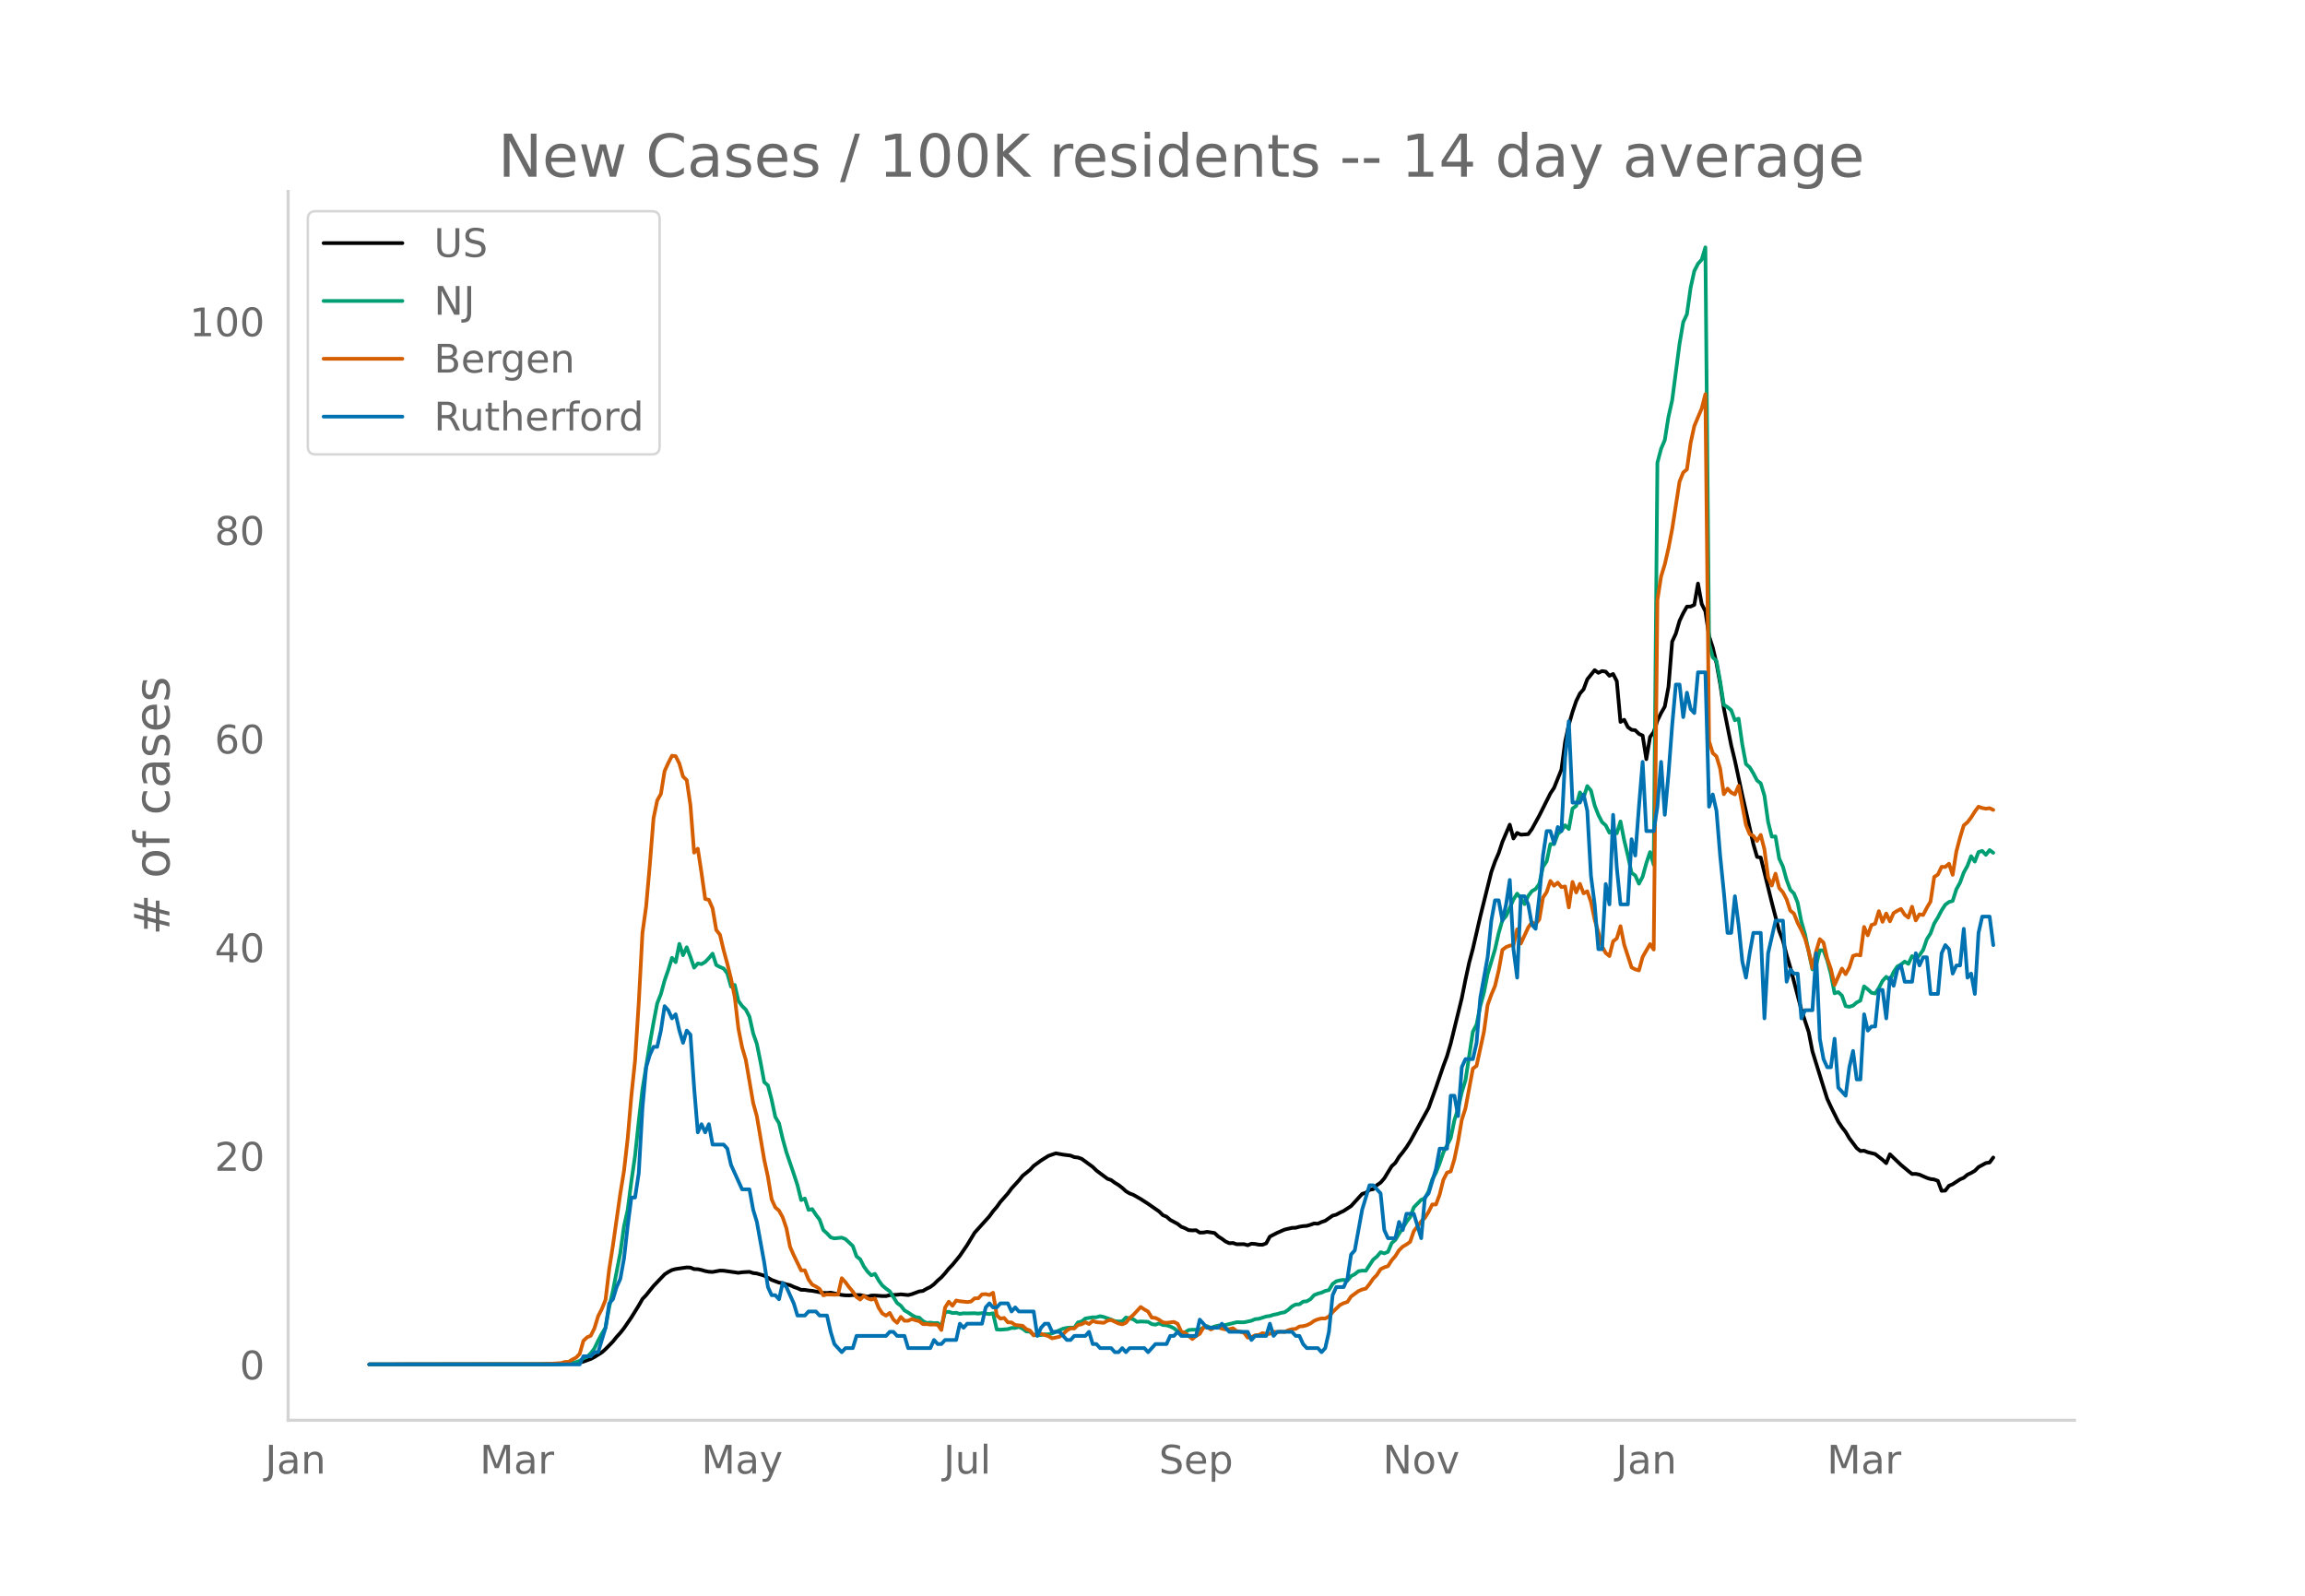 <svg height="864" viewBox="0 0 936 648" width="1248" xmlns="http://www.w3.org/2000/svg" xmlns:xlink="http://www.w3.org/1999/xlink"><defs><style>*{stroke-linecap:butt;stroke-linejoin:round}</style></defs><g id="figure_1"><path d="M0 648h936V0H0z" style="fill:#fff" id="patch_1"/><g id="axes_1"><path d="M117 576.72h725.4V77.76H117z" style="fill:none" id="patch_2"/><path clip-path="url(#p79bb957057)" d="m149.973 554.039 71.94-.064 8.993-.259 2.997-.209 1.5-.222 1.498-.366 2.997-1.1 1.5-.778 2.997-1.88 1.498-1.326 2.998-3.076 1.499-1.88 1.498-1.643 1.5-1.895 2.997-4.388 2.997-4.828 1.499-2.635 1.499-1.574 2.997-3.723 4.497-4.705 1.498-.982 1.5-.795 1.498-.396 4.496-.662 1.499.074 1.499.618 1.498.026 1.5.325 1.498.444 1.499.276 1.498.085 2.998-.55 1.499.038 5.995.862 1.499-.227 2.997-.173 1.499.5 1.499.167 2.997.887 2.998 1.718 2.997 1.105 1.499.217 1.499.499 1.498.313 1.5.713 1.498.536 1.499.657 1.498.012 1.5.252 1.498.133 4.496.847 1.499.026 1.499-.136 4.496.945 1.499.156 1.499.024 1.498-.149 2.998.01 2.997.664 1.5-.452 1.498-.023 2.997.213 1.5.008 1.498-.379 2.997-.15 1.5-.179 2.997.303 1.498-.378 2.998-1.116 1.499-.196 1.499-.877 1.498-.715 1.5-1.13 1.498-1.5 1.499-1.302 1.498-1.657 1.5-1.847 1.498-1.564 2.997-3.665 2.998-4.41 2.997-4.96 5.995-6.66 1.5-2.072 1.498-1.725 1.499-2.093 2.997-3.385 1.499-2.034 2.998-3.28 1.498-1.856 2.998-2.417 1.499-1.614 2.997-2.19 2.998-1.881 2.997-1.047 2.998.55 2.997.374 1.499.621 1.499.17 1.498.518 4.497 3.283 1.499 1.476 4.496 3.356 1.499.528 1.498 1.107 1.5.9 1.498 1.153 1.499 1.372 1.498.886 1.5.561 2.997 1.717 2.997 1.938 4.496 3.118 1.5 1.489 1.498.624 1.499 1.307 2.997 1.605 1.499 1.19 1.499.566 1.499.802 1.498.096 1.499-.075 1.499.974 1.499-.034 1.498-.283 2.998.47 1.499 1.405 1.498.945 1.5 1.105 1.498.696 1.499-.093 1.498.508 2.998-.03 1.499.446 1.498-.629 1.5.1 1.498.297 1.499.04 1.498-.586 1.5-2.745 2.997-1.537 2.997-1.305 2.998-.696 1.499-.043 1.498-.413 1.5-.258 1.498-.102 1.499-.432 1.498-.55 1.5.119 1.498-.688 1.499-.505 2.997-2.088 1.499-.403 1.499-.826 1.498-.69 2.998-1.968 4.496-4.943 1.499-.459 1.499-1.182 1.499-.279 1.498-1.635 1.5-1.034 1.498-1.728 2.997-4.91 1.5-1.377 1.498-2.454 1.499-1.843 1.498-2.031 1.5-2.333 7.493-13.603 2.997-8.302 2.998-8.746 1.499-4.03 1.499-5.144 4.496-18.378 1.499-7.525 1.498-6.898 1.5-5.623 2.997-13.07 4.496-18.109 1.499-4.242 1.498-3.45 1.5-4.544 2.997-7 1.498 5.6 1.5-2.249 1.498.727 2.997-.227 1.5-2.085 2.997-5.456 4.496-8.989 1.499-2.264 2.997-7.47 1.5-11.278 1.498-6.885 1.499-5.188 1.498-4.412 1.5-3.068 1.498-1.725 1.499-4.041 2.997-3.734 1.499 1.084 1.499-.723 1.498.247 1.5 1.68 1.498-.742 1.499 2.92 1.498 16.556 1.5-.869 1.498 2.962 1.499 1.112 1.499.173 1.498 1.477 1.499.681 1.499 9.585 1.499-8.985 1.498-2.03 1.5-4.642 1.498-3.076 1.499-2.6 1.498-7.999 1.5-18.41 1.498-3.248 1.499-5.182 1.498-3.131 1.5-2.638 1.498-.03 1.499-.698 1.498-8.636 1.5 8.274 1.498 2.989 1.499 10.08 1.498 4.606 1.5 6.36 1.498 8.311 1.499 10.04 2.997 15.026 1.5 6.204 2.997 13.99 4.496 19.948 1.499 5.167 1.498.254 4.497 18.292 2.997 11.534 1.499 3.888 1.499 5.8 1.498 5.084 4.497 17.188 2.997 9.105 1.499 7.789 4.496 14.506 1.5 4.752 1.498 3.251 2.997 6.036 1.5 2.276 1.498 1.916 1.499 2.568 2.997 3.998 1.499 1.191 1.499-.12 1.498.61 2.998.734 2.997 2.344 1.5 1.37 1.498-3.6 4.496 4.303 2.998 2.494 1.499 1.189 1.498-.043 1.5.309 2.997 1.316 1.498.474 1.5.181 1.498.562 1.499 4.044 1.498-.086 1.5-1.967 1.498-.627 2.997-1.98 1.5-.633 1.498-1.259 1.499-.702 1.498-.86 1.5-1.522 2.997-1.636 1.499-.226 1.498-2.025h0" style="fill:none;stroke:#000;stroke-linecap:round;stroke-width:1.5" id="line2d_1"/><path clip-path="url(#p79bb957057)" d="m149.973 554.04 76.437-.099 4.496-.235 2.997-.579 1.5-.538 1.498-1.046 1.499-.542 1.498-1.498 1.5-1.963 1.498-3.15 1.499-2.818 1.498-2.449 1.5-8.407 1.498-6.568 2.997-15.373 1.5-10.806 1.498-6.704 1.499-11.582 1.498-10.311 1.5-14.117 1.498-12.907 2.998-18.592 1.498-8.5 1.499-7.814 1.499-3.801 1.499-5.492 1.498-4.306 1.5-4.895 1.498 1.758 1.499-7.426 1.498 4.609 1.5-3.243 1.498 3.934 1.499 4.347 1.498-1.703 1.5.272 1.498-.868 1.499-1.557 1.498-1.82 1.5 4.613 1.498.804 1.499.627 1.498 1.99 1.5 5.354 1.498-.688 1.499 6.47 1.499 2.084 1.498 1.451 1.499 2.91 1.499 6.744 1.499 4.282 1.498 7.43 1.5 8.104 1.498 1.321 1.499 5.778 1.498 7.044 1.5 2.51 1.498 6.371 1.499 5.42 2.997 8.792 1.499 4.575 1.499 6.07 1.498-.613 1.5 4.599 1.498-.304 1.499 2.29 1.498 1.948 1.5 4.245 1.498 1.352 1.499 1.618 1.499.43 2.997-.307 1.499.586 2.997 2.82 1.5 4.197 1.498 1.182 1.499 2.94 1.498 2.081 1.5 1.502 1.498-.586 1.499 2.654 1.498 2.061 1.5 1.27 1.498 1.07 2.997 4.763 1.5 1.1 1.498 1.91 1.499.856 1.498 1.035 1.5.838 1.498.198 1.499 1.42 1.499.747 1.498-.126 1.5.204 1.498-.068 1.499 1.335 1.498-5.75 1.5-.136 1.498.518 1.499-.113 1.498.45 1.5-.245 1.498.054 2.997-.078 1.5.16 1.498-.208 2.997.395 1.5-.32 1.498 6.564 1.499.102 2.997-.245 1.499-.456 1.499.006 1.499-.439 1.498.705 1.5 1.145 1.498.095 1.499 1.363 1.498.099 1.5-.09 1.498-.282 1.499-.037 1.498-.34 4.497-1.953 1.498-.306 1.5-.123 1.498.065 1.499-2.18 1.498-.362 1.5-1.199 2.997-.5h1.499l1.498-.45 1.499.334 2.998 1.042 1.498.65 1.5.134 1.498-.079 1.499-1.54 2.997.72 1.499 1.049 1.499-.164 2.997.14 1.499.933 1.499.239 1.498-.549 1.5.668 1.498.112 1.499.484 1.498.725 1.5 1.19 1.498.722 1.499-.242 1.499-.947 1.498-.126 2.998.04 1.499-.947 1.498-.541 1.5.695 1.498-.555 1.499-.365 1.498.085 2.998-.715 2.997-.736 2.998.03 2.997-.64 1.5-.65 1.498-.13 2.997-.947 1.5-.204 1.498-.508 1.499-.269 1.499-.477 1.498-.252 1.5-1.025 1.498-1.366 1.499-.767 1.498-.068 1.5-1.083 1.498-.153 1.499-.862 1.498-1.656 1.5-.59 1.498-.404 1.499-.692 1.498-.344 1.5-2.5 1.498-1.08 1.499-.389 1.498-.18 1.5.306 1.498-1.812 1.499-.787 1.498-1.216 1.5-.238 1.498.044 2.998-4.53 1.498-1.223 1.5-1.775 1.498.463 1.499-.613 1.498-3.56 1.5-1.288 1.498-2.544 1.499-2.245 1.498-2.49 1.5-1.973 1.498-3.972 2.997-3.055 1.5-.6 1.498-2.847 1.499-4.814 1.498-2.725 1.5-3.802 1.498-4.404 2.998-5.88 1.498-7.256 1.499-4.752 1.499-6.615 1.499-4.84 2.997-19.707 1.499-2.899 1.499-7.501 1.498-5.488 1.5-7.562 2.997-9.988 1.498-6.66 1.5-5.188 1.498-1.696 2.997-6.728 1.5-2.378 1.498 1.877 1.499 2.381 1.498-3.307 1.5-1.976 1.498-.848 1.499-2.082 1.499-6.939 1.498-2.231 1.499-7.024 1.499.061 1.499-4.091 1.498-1.376 1.5-2.204 1.498 1.516 1.499-8.305 1.498-1.073 1.5-5.478 1.498 2.18 1.499-4.762 1.498 1.833 1.5 6.019 1.498 3.86 1.499 2.912 1.498 1.335 1.5 2.974 1.498-1.179 1.499 1.418 1.498-4.804 1.5 7.634 1.498 6.248 1.499 6.997 1.499 1.052 1.498 3.349 1.499-2.865 1.499-5.467 1.499-4.497 1.498 5.127 1.5-163.242 1.498-5.658 1.499-3.553 1.498-9.453 1.5-6.68 2.997-22.953 1.498-8.833 1.5-3.165 1.498-10.764 1.499-6.8 1.498-2.943 1.5-1.662 1.498-4.994 1.499 160.919 1.498 5.576 1.5 1.407 1.498 8.281 1.499 9.61 1.499.896 1.498 1.274 1.5 4.067 1.498-.647 1.499 10.45 1.498 7.993 1.5 1.29 1.498 2.47 1.499 2.889 1.498 1.151 1.5 5.032 1.498 10.655 1.499 5.992 1.498-.095 1.5 8.986 1.498 3.202 1.499 5.39 1.498 4.084 1.5 1.498 1.498 3.714 1.499 7.678 1.498 5.167 2.998 14.274 1.499-1.646 1.499-6.125 1.498.045 1.5 4.026 1.498 5.56 1.499 7.838 1.498-.487 1.5 1.427 1.498 4.265 1.499.276 1.498-.467 1.5-1.288 1.498-.756 1.499-5.78 1.498 1.171 1.5 1.424 1.498.283 1.499-2.221 1.498-2.875 1.5-1.666 1.498 1.352 1.499-3.297 1.499-2.238 1.498-.814 1.499-1.182 1.499.913 1.499-3.134 1.498 1.09 1.5-1.458 1.498-2.116 1.499-4.357 1.498-2.364 1.5-4.043 1.498-2.446 1.499-2.875 1.498-2.306 1.5-1.094 1.498-.443 1.499-4.71 1.498-2.723 1.5-4.07 1.498-2.722 1.499-3.938 1.498 2.194 1.5-3.87 1.498-.467 1.499 1.581 1.499-1.918 1.498 1.09h0" style="fill:none;stroke:#009e73;stroke-linecap:round;stroke-width:1.5" id="line2d_2"/><path clip-path="url(#p79bb957057)" d="m149.973 554.04 68.943-.097 4.496-.13 4.496-.325 1.499-.454 1.499-.033 1.499-.94 1.498-.747 1.5-1.558 1.498-5.29 1.499-1.429 1.498-.649 1.5-3.051 1.498-4.9 1.499-2.922 1.498-3.7 1.5-12.496 1.498-9.575 2.997-21.064 1.5-9.218 1.498-13.113 1.499-17.397 1.498-14.313 1.5-23.434 1.498-28.367 1.499-10.776 1.499-16.975 1.498-18.792 1.499-7.238 1.499-2.662 1.499-9.282 1.498-3.278 1.5-2.954 1.498.162 1.499 3.019 1.498 5.29 1.5 1.428 1.498 10.16 1.499 19.279 1.498-1.59 1.5 9.834 1.498 10.58 1.499.358 1.498 3.44 1.5 8.796 1.498 1.915 1.499 6.329 1.498 5.485 1.5 6.07 1.498 7.367 1.499 12.886 1.499 7.595 1.498 5.063 2.998 17.527 1.499 5.42 2.997 17.656 1.499 6.946 1.499 9.088 1.498 3.31 1.5 1.299 1.498 2.726 1.499 4.415 1.498 7.594 1.5 3.408 2.997 6.135 1.498-.033 1.5 3.733 1.498 2.077 1.499.779 1.498.974 1.5 2.596 1.498-.357 2.998.098 1.498-.033 1.5-6.653 1.498 1.622 1.499 2.045 1.498 1.753 1.5 2.207 1.498 1.038 1.499-1.525 1.498 1.071 1.5.487 1.498-.454 1.499 3.765 1.498 2.304 1.5.876 1.498-1.103 1.499 2.694 1.498 1.33 1.5-2.401 1.498 1.558h1.499l1.498-.714 1.5.519 1.498.357 1.499 1.2h1.499l1.498.195 1.5-.032 1.498.097 1.499 2.143 1.498-9.12 1.5-2.37 1.498 1.655 1.499-2.142 1.498.292 2.998.325 1.499-.195 1.498-1.298 1.5-.033 1.498-1.59 1.499-.098 1.498.357 1.5-.908 1.498 9.185 1.499 1.33 1.499-.291 1.498 1.785 1.499.032 1.499 1.039 2.997.324 1.5 1.364 1.498.551 1.499 2.013 1.498-.78 1.5.098 2.997.974 1.498.876 2.998-.65 1.499-1.103 1.498-1.46 1.5-.844 1.498.065 1.499-1.428 1.498-.292 1.5-.844 1.498.746 1.499-1.266 1.499.52 2.997.26 1.499-.877 1.499-.292 2.997 1.46 1.499.325 1.499-.649 1.498-1.883 1.5-1.298 2.997-3.213 1.498 1.006 1.5.844 1.498 2.467 1.499.13 1.498.746 1.5 1.071 1.498.162 2.997-.357 1.5.747 1.498 3.18 1.499.52 2.997 2.5 1.499-1.267 1.499-.844 1.499-2.564 1.498-.227 1.5 1.006 1.498-.746 1.499-.065 1.498.487 1.5.324 1.498-.13 1.499-.357 1.498 1.169 1.5.195 1.498.454 1.499 1.98 1.498-.162 1.5-.78 1.498-.13 1.499-.746 1.498.325 1.5-.033 1.498-.843 1.499.13 1.499-.195 1.498.13 1.5-.715 1.498-.389 1.499-.13 1.498-.974 1.5-.13 1.498-.389 1.499-.714 1.498-1.071 1.5-.617 1.498-.357 1.499.033 1.498-.812 1.5-1.785 2.997-2.888 1.498-.747 1.5-.487 1.498-2.207 2.997-2.207 1.5-.65 1.498-.356 1.499-1.85 1.499-2.175 1.498-1.525 1.5-2.337 1.498-.747 1.499-.486 1.498-2.37 1.5-1.72 1.498-2.37 1.499-1.46 1.498-.876 1.5-1.071 1.498-4.35 2.997-3.96 1.5-1.427 1.498-2.435 1.499-3.018 1.498.032 1.5-4.057 1.498-5.94 1.499-2.953 1.499-.487 1.498-4.998 1.499-7.206 1.499-8.795 1.499-4.642 2.997-16.098 1.499-1.136 2.997-13.795 1.5-10.938 1.498-4.154 1.499-3.538 1.498-6.296 1.5-8.374 1.498-1.136 1.499-.584 1.498-.26 1.5-6.362 1.498 5.745 2.997-6.491 1.5-2.11 1.498.747 1.499-1.883 1.499-8.893 1.498-2.24 1.499-4.511 1.499 1.947 1.499-1.266 1.498 1.818 1.5-.26 1.498 8.504 1.499-10.354 1.498 4.285 1.5-3.506 1.498 3.863 1.499-.844 1.498 4.317 1.5 7.173 1.498 5.193 1.499 5.68 1.498 2.694 1.5 1.233 1.498-5.972 1.499-1.169 1.498-4.966 1.5 7.498 2.997 9.218 1.499.811 1.498.422 1.499-5.485 2.998-5.193 1.498 2.207 1.5-141.902 1.498-9.607 1.499-4.9 1.498-6.525 1.5-7.79 2.997-19.311 1.498-3.7 1.5-1.233 1.498-10.744 1.499-6.88 2.997-7.109 1.499-5.842 1.499 140.928 1.498 4.836 1.5 1.33 1.498 4.934 1.499 10.419 1.499-2.24 1.498 1.59 1.5.747 1.498-3.505 2.997 15.936 1.5 3.7 1.498.714 1.499 2.045 1.498-2.434 1.5 5.874 1.498 11.393 1.499 3.278 1.498-4.804 1.5 5.81 1.498 1.72 1.499 2.857 1.498 4.576 1.5 1.233 1.498 3.798 1.499 2.888 1.498 3.408 1.5 5.258 1.498 6.784 1.499-6.719 1.499-5.03 1.498 1.395 1.5 6.427 1.498 4.251 1.499 6.524 2.997-6.653 1.499 2.272 1.499-2.727 1.498-4.674 1.5-.486 1.498.26 1.499-11.555 1.498 3.408 1.5-4.187 1.498-.52 1.499-5.095 1.498 4.316 1.5-3.375 1.498 3.18 1.499-3.375 1.499-.909 1.498-.746 1.499 2.337 1.499 1.168 1.499-4.414 1.498 5.583 1.5-2.5 1.498.293 1.499-2.922 1.498-2.531 1.5-9.997 1.498-.974 1.499-3.148 1.498.065 1.5-1.33 1.498 4.51 1.499-9.444 1.498-5.68 1.5-4.934 1.498-1.265 1.499-1.948 1.498-2.37 1.5-2.012 1.498.52 1.499.292 1.499-.227 1.498.714h0" style="fill:none;stroke:#d55e00;stroke-linecap:round;stroke-width:1.5" id="line2d_3"/><path clip-path="url(#p79bb957057)" d="M149.973 554.04h85.43l1.498-3.306h2.997l1.5-1.653h1.498l2.997-9.919 1.5-9.918 1.498-1.653 1.499-4.96 1.498-3.306 1.5-8.265 1.498-13.225 1.499-11.571h1.498l1.5-9.919 1.498-26.45 1.499-16.53 1.499-4.96 1.498-3.305h1.499l1.499-6.613 1.499-9.918 1.498 1.653 1.5 3.306 1.498-1.653 1.499 6.612 1.498 4.96 1.5-4.96 1.498 1.653 1.499 21.49 1.498 18.184 1.5-3.306 1.498 3.306 1.499-3.306 1.498 8.266h4.497l1.498 1.653 1.5 6.612 4.496 9.918h2.997l1.499 8.266 1.499 4.96 2.997 16.53 1.499 9.918 1.499 3.307h1.498l1.5 1.653 1.498-6.613 1.499 1.653 2.997 6.613 1.499 4.959h2.997l1.5-1.653h2.997l1.498 1.653h2.998l1.499 6.612 1.499 4.96 2.997 3.306 1.499-1.653h2.997l1.5-4.96h11.99l1.498-1.653h1.499l1.498 1.653h2.998l1.499 4.96h8.992l1.5-3.306 1.498 1.653h1.499l1.498-1.653h4.497l1.498-6.613 1.5 1.653 1.498-1.653h5.995l1.499-6.612 1.498-1.653 1.5 1.653h1.498l1.499-1.653h2.997l1.499 3.306 1.499-1.653 1.499 1.653h5.995l1.498 9.918 1.5-3.306 1.498-1.653h1.499l1.498 3.306h2.998l2.997 3.307h1.5l1.498-1.654h4.496l1.499-1.653 1.499 4.96h1.499l1.498 1.653h4.497l1.498 1.653h1.5l1.498-1.653 1.499 1.653 1.498-1.653h5.995l1.5 1.653 2.997-3.306h4.496l1.499-3.307h1.498l1.5-1.653 1.498 1.653h5.995l1.499-6.612 2.997 3.306h4.497l1.498-1.653 2.998 3.306h7.494l1.498 3.307 1.5-1.654h4.495l1.5-4.959 1.498 4.96 1.499-1.654h5.995l1.499 1.653h1.498l1.5 3.307 1.498 1.653h4.496l1.499 1.653 1.499-1.653 1.498-6.613 1.5-14.877 1.498-3.307h2.997l1.5-3.306 1.498-9.918 1.499-1.653 2.997-16.531 2.998-9.919h1.499l2.997 3.307 1.499 14.877 1.499 3.306h2.997l1.499-6.612 1.499 3.306 1.498-6.612h2.998l2.997 9.918 1.5-16.53 1.498-1.653 2.997-9.919 1.5-8.265h2.997l1.499-21.49h1.498l1.499 8.265 1.499-19.837 1.499-3.306h2.997l1.499-6.612 1.499-18.184 2.997-16.531 1.499-14.878 1.499-8.265h1.498l1.5 8.265 1.498-6.612 1.499-9.919 1.498 28.103 1.5 11.571 1.498-33.061h1.499l1.498 3.306 1.5 8.265 1.498 1.653 1.499-13.224 1.499-16.531 1.498-9.919h1.499l1.499 4.96 1.499-6.613 1.498 1.653 1.5-29.755 1.498-14.878 1.499 33.062h2.997l1.499-3.306 1.499 6.612 1.498 26.45 1.5 11.57 1.498 18.185h1.499l1.498-26.45 1.5 8.266 1.498-36.368 1.499 21.49 1.498 14.878h2.998l1.499-26.45 1.499 6.613 1.498-19.837 1.499-18.184 1.499 28.102h2.997l1.5-9.918 1.498-18.184 1.499 21.49 1.498-16.53 1.5-19.838 1.498-16.53h1.499l1.498 13.224 1.5-9.918 1.498 6.612 1.499 1.653 1.498-16.53h2.998l1.499 54.55 1.498-4.958 1.5 6.612 1.498 18.184 1.499 14.878 1.499 16.53h1.498l1.5-14.877 1.498 11.571 1.499 14.878 1.498 6.612 1.5-9.918 1.498-8.266h2.997l1.5 34.715 1.498-26.45L721 373.855h2.998l1.499 24.796 1.498-4.959 1.5 1.653h1.498l1.499 18.184 1.498-3.306h2.998l1.499-23.143 1.499 34.714 1.498 8.266 1.5 3.306h1.498l1.499-11.572 1.498 19.837 2.998 3.307 1.499-11.572 1.498-6.612 1.5 11.571h1.498l1.499-26.449 1.498 6.612 1.5-1.653h1.498l1.499-14.877h1.498l1.5 11.571 1.498-16.53 1.499 3.305 1.499-6.612 1.498-1.653 1.499 6.612h2.998l1.498-11.571 1.5 4.959 1.498-3.306h1.499l1.498 14.878h2.998l1.499-16.531 1.498-3.306 1.5 1.653 1.498 9.918 1.499-3.306h1.498l1.5-14.878 1.498 19.837 1.499-1.653 1.498 8.266 1.5-24.797 1.498-6.612h2.998l1.498 11.572h0" style="fill:none;stroke:#0072b2;stroke-linecap:round;stroke-width:1.5" id="line2d_4"/><path d="M117 576.72V77.76" style="fill:none;stroke:#d3d3d3;stroke-linecap:square;stroke-linejoin:miter;stroke-width:1.25" id="patch_3"/><path d="M117 576.72h725.4" style="fill:none;stroke:#d3d3d3;stroke-linecap:square;stroke-linejoin:miter;stroke-width:1.25" id="patch_4"/><g id="matplotlib.axis_1"><g id="xtick_1"><g style="fill:#696969" transform="matrix(.16 0 0 -.16 107.665 598.378)" id="text_1"><defs><path d="M9.813 72.906h9.859V5.078q0-13.187-5-19.14-5-5.954-16.094-5.954h-3.75v8.297h3.078q6.531 0 9.219 3.672Q9.813-4.39 9.813 5.078z" id="DejaVuSans-74"/><path d="M34.281 27.484q-10.89 0-15.093-2.484-4.204-2.484-4.204-8.5 0-4.781 3.157-7.594 3.156-2.797 8.562-2.797 7.485 0 12 5.297 4.516 5.297 4.516 14.078v2zm17.922 3.72V0H43.22v8.297Q40.14 3.328 35.547.953q-4.594-2.375-11.234-2.375-8.391 0-13.36 4.719Q6 8.016 6 15.922q0 9.219 6.172 13.906 6.187 4.688 18.437 4.688h12.61v.89q0 6.203-4.078 9.594-4.078 3.39-11.453 3.39-4.688 0-9.141-1.124-4.438-1.125-8.531-3.375v8.312q4.921 1.906 9.562 2.844 4.64.953 9.031.953 11.875 0 17.735-6.156 5.86-6.14 5.86-18.64z" id="DejaVuSans-97"/><path d="M54.89 33.016V0h-8.984v32.719q0 7.765-3.031 11.61-3.031 3.858-9.078 3.858-7.281 0-11.484-4.64-4.204-4.625-4.204-12.64V0H9.08v54.688h9.03v-8.5q3.235 4.937 7.594 7.374Q30.078 56 35.797 56q9.422 0 14.25-5.828 4.844-5.828 4.844-17.156z" id="DejaVuSans-110"/></defs><use xlink:href="#DejaVuSans-74"/><use x="29.492" xlink:href="#DejaVuSans-97"/><use x="90.771" xlink:href="#DejaVuSans-110"/></g></g><g id="xtick_2"><g style="fill:#696969" transform="matrix(.16 0 0 -.16 194.83 598.378)" id="text_2"><defs><path d="M9.813 72.906h14.703l18.593-49.61 18.703 49.61h14.704V0H66.89v64.016l-18.797-50h-9.907l-18.796 50V0H9.813z" id="DejaVuSans-77"/><path d="M41.11 46.297q-1.516.875-3.297 1.281Q36.03 48 33.89 48q-7.625 0-11.703-4.953-4.079-4.953-4.079-14.234V0H9.08v54.688h9.03v-8.5q2.844 4.984 7.375 7.39Q30.031 56 36.531 56q.922 0 2.047-.125 1.125-.11 2.484-.36z" id="DejaVuSans-114"/></defs><use xlink:href="#DejaVuSans-77"/><use x="86.279" xlink:href="#DejaVuSans-97"/><use x="147.559" xlink:href="#DejaVuSans-114"/></g></g><g id="xtick_3"><g style="fill:#696969" transform="matrix(.16 0 0 -.16 284.808 598.378)" id="text_3"><defs><path d="M32.172-5.078q-3.797-9.766-7.422-12.735-3.61-2.984-9.656-2.984H7.906v7.516h5.282q3.703 0 5.75 1.765Q21-9.766 23.483-3.219l1.61 4.094-22.11 53.813H12.5l17.094-42.766 17.093 42.766h9.516z" id="DejaVuSans-121"/></defs><use xlink:href="#DejaVuSans-77"/><use x="86.279" xlink:href="#DejaVuSans-97"/><use x="147.559" xlink:href="#DejaVuSans-121"/></g></g><g id="xtick_4"><g style="fill:#696969" transform="matrix(.16 0 0 -.16 383.12 598.378)" id="text_4"><defs><path d="M8.5 21.578v33.11h8.984V21.922q0-7.766 3.016-11.656 3.031-3.875 9.094-3.875 7.265 0 11.484 4.64 4.234 4.64 4.234 12.656v31h8.985V0h-8.984v8.406Q42.047 3.422 37.718 1q-4.313-2.422-10.032-2.422-9.421 0-14.312 5.86Q8.5 10.296 8.5 21.578zM31.11 56z" id="DejaVuSans-117"/><path d="M9.422 75.984h8.984V0H9.422z" id="DejaVuSans-108"/></defs><use xlink:href="#DejaVuSans-74"/><use x="29.492" xlink:href="#DejaVuSans-117"/><use x="92.871" xlink:href="#DejaVuSans-108"/></g></g><g id="xtick_5"><g style="fill:#696969" transform="matrix(.16 0 0 -.16 470.615 598.378)" id="text_5"><defs><path d="M53.516 70.516V60.89q-5.61 2.687-10.594 4-4.984 1.328-9.625 1.328-8.047 0-12.422-3.125t-4.375-8.89q0-4.845 2.906-7.313 2.907-2.453 11.016-3.97l5.953-1.218q11.031-2.11 16.281-7.406 5.25-5.297 5.25-14.172 0-10.61-7.11-16.078-7.093-5.469-20.812-5.469-5.172 0-11.015 1.172Q13.14.922 6.89 3.219v10.156q6-3.36 11.765-5.078 5.766-1.703 11.328-1.703 8.438 0 13.032 3.312 4.593 3.328 4.593 9.485 0 5.359-3.297 8.39-3.296 3.032-10.812 4.547L27.484 33.5q-11.03 2.188-15.968 6.875-4.922 4.688-4.922 13.047 0 9.672 6.812 15.234 6.813 5.563 18.766 5.563 5.14 0 10.453-.938 5.328-.922 10.89-2.765z" id="DejaVuSans-83"/><path d="M56.203 29.594v-4.39H14.891q.593-9.282 5.593-14.142 5-4.859 13.938-4.859 5.172 0 10.031 1.266 4.86 1.265 9.656 3.812v-8.5Q49.266.734 44.187-.344 39.11-1.422 33.892-1.422q-13.094 0-20.735 7.61-7.64 7.625-7.64 20.625 0 13.421 7.25 21.296Q20.016 56 32.328 56q11.031 0 17.453-7.11 6.422-7.093 6.422-19.296zm-8.984 2.64q-.094 7.36-4.125 11.75-4.032 4.407-10.672 4.407-7.516 0-12.031-4.25-4.516-4.25-5.203-11.97z" id="DejaVuSans-101"/><path d="M18.11 8.203v-29H9.077v75.484h9.031v-8.296q2.844 4.875 7.157 7.234Q29.594 56 35.594 56q9.968 0 16.187-7.906 6.235-7.907 6.235-20.797T51.78 6.484q-6.218-7.906-16.187-7.906-6 0-10.328 2.375-4.313 2.375-7.157 7.25zm30.578 19.094q0 9.906-4.079 15.547-4.078 5.64-11.203 5.64-7.14 0-11.218-5.64-4.079-5.64-4.079-15.547 0-9.906 4.078-15.547 4.079-5.64 11.22-5.64 7.124 0 11.202 5.64t4.078 15.547z" id="DejaVuSans-112"/></defs><use xlink:href="#DejaVuSans-83"/><use x="63.477" xlink:href="#DejaVuSans-101"/><use x="125" xlink:href="#DejaVuSans-112"/></g></g><g id="xtick_6"><g style="fill:#696969" transform="matrix(.16 0 0 -.16 561.504 598.378)" id="text_6"><defs><path d="M9.813 72.906h13.28l32.329-60.984v60.984h9.562V0h-13.28L19.39 60.984V0H9.813z" id="DejaVuSans-78"/><path d="M30.61 48.39q-7.22 0-11.422-5.64-4.204-5.64-4.204-15.453 0-9.813 4.172-15.453 4.188-5.64 11.453-5.64 7.188 0 11.375 5.655 4.203 5.672 4.203 15.438 0 9.719-4.203 15.406-4.187 5.688-11.375 5.688zm0 7.61q11.718 0 18.406-7.625 6.703-7.61 6.703-21.078 0-13.422-6.703-21.078-6.688-7.64-18.407-7.64-11.765 0-18.437 7.64-6.656 7.656-6.656 21.078 0 13.469 6.656 21.078Q18.844 56 30.609 56z" id="DejaVuSans-111"/><path d="M2.984 54.688H12.5L29.594 8.797l17.093 45.89h9.516L35.687 0H23.485z" id="DejaVuSans-118"/></defs><use xlink:href="#DejaVuSans-78"/><use x="74.805" xlink:href="#DejaVuSans-111"/><use x="135.986" xlink:href="#DejaVuSans-118"/></g></g><g id="xtick_7"><g style="fill:#696969" transform="matrix(.16 0 0 -.16 656.211 598.378)" id="text_7"><use xlink:href="#DejaVuSans-74"/><use x="29.492" xlink:href="#DejaVuSans-97"/><use x="90.771" xlink:href="#DejaVuSans-110"/></g></g><g id="xtick_8"><g style="fill:#696969" transform="matrix(.16 0 0 -.16 741.877 598.378)" id="text_8"><use xlink:href="#DejaVuSans-77"/><use x="86.279" xlink:href="#DejaVuSans-97"/><use x="147.559" xlink:href="#DejaVuSans-114"/></g></g></g><g id="matplotlib.axis_2"><g id="ytick_1"><g style="fill:#696969" transform="matrix(.16 0 0 -.16 97.32 560.119)" id="text_9"><defs><path d="M31.781 66.406q-7.61 0-11.453-7.5Q16.5 51.422 16.5 36.375q0-14.984 3.828-22.484 3.844-7.5 11.453-7.5 7.672 0 11.5 7.5 3.844 7.5 3.844 22.484 0 15.047-3.844 22.531-3.828 7.5-11.5 7.5zm0 7.813q12.266 0 18.735-9.703 6.468-9.688 6.468-28.141 0-18.406-6.468-28.11-6.47-9.687-18.735-9.687-12.25 0-18.718 9.688-6.47 9.703-6.47 28.109 0 18.453 6.47 28.14Q19.53 74.22 31.78 74.22z" id="DejaVuSans-48"/></defs><use xlink:href="#DejaVuSans-48"/></g></g><g id="ytick_2"><g style="fill:#696969" transform="matrix(.16 0 0 -.16 87.14 475.401)" id="text_10"><defs><path d="M19.188 8.297h34.421V0H7.33v8.297q5.609 5.812 15.296 15.594 9.703 9.797 12.188 12.64 4.734 5.313 6.609 9 1.89 3.688 1.89 7.25 0 5.813-4.078 9.469-4.078 3.672-10.625 3.672-4.64 0-9.797-1.61-5.14-1.609-11-4.89v9.969Q13.767 71.78 18.938 73q5.188 1.219 9.485 1.219 11.328 0 18.062-5.672 6.735-5.656 6.735-15.125 0-4.5-1.688-8.531-1.672-4.016-6.125-9.485-1.218-1.422-7.765-8.187-6.532-6.766-18.453-18.922z" id="DejaVuSans-50"/></defs><use xlink:href="#DejaVuSans-50"/><use x="63.623" xlink:href="#DejaVuSans-48"/></g></g><g id="ytick_3"><g style="fill:#696969" transform="matrix(.16 0 0 -.16 87.14 390.683)" id="text_11"><defs><path d="M37.797 64.313 12.89 25.39h24.906zm-2.594 8.593H47.61V25.391h10.407v-8.203H47.609V0h-9.812v17.188H4.89v9.515z" id="DejaVuSans-52"/></defs><use xlink:href="#DejaVuSans-52"/><use x="63.623" xlink:href="#DejaVuSans-48"/></g></g><g id="ytick_4"><g style="fill:#696969" transform="matrix(.16 0 0 -.16 87.14 305.965)" id="text_12"><defs><path d="M33.016 40.375q-6.641 0-10.532-4.547-3.875-4.531-3.875-12.437 0-7.86 3.875-12.438 3.891-4.562 10.532-4.562 6.64 0 10.515 4.562 3.875 4.578 3.875 12.438 0 7.906-3.875 12.437-3.875 4.547-10.515 4.547zm19.578 30.922v-8.984q-3.719 1.75-7.5 2.671-3.782.938-7.5.938-9.766 0-14.922-6.594-5.14-6.594-5.875-19.922 2.875 4.25 7.219 6.516 4.359 2.266 9.578 2.266 10.984 0 17.36-6.672 6.374-6.657 6.374-18.125 0-11.235-6.64-18.032-6.641-6.78-17.672-6.78-12.657 0-19.344 9.687-6.688 9.703-6.688 28.109 0 17.281 8.204 27.563 8.203 10.28 22.015 10.28 3.719 0 7.5-.734t7.89-2.187z" id="DejaVuSans-54"/></defs><use xlink:href="#DejaVuSans-54"/><use x="63.623" xlink:href="#DejaVuSans-48"/></g></g><g id="ytick_5"><g style="fill:#696969" transform="matrix(.16 0 0 -.16 87.14 221.248)" id="text_13"><defs><path d="M31.781 34.625q-7.031 0-11.062-3.766-4.016-3.765-4.016-10.343 0-6.594 4.016-10.36Q24.75 6.391 31.78 6.391q7.032 0 11.078 3.78 4.063 3.798 4.063 10.345 0 6.578-4.031 10.343-4.016 3.766-11.11 3.766zm-9.86 4.188q-6.343 1.562-9.89 5.906Q8.5 49.079 8.5 55.329q0 8.733 6.219 13.812 6.234 5.078 17.062 5.078 10.89 0 17.094-5.078 6.203-5.079 6.203-13.813 0-6.25-3.547-10.61-3.531-4.343-9.828-5.906 7.125-1.656 11.094-6.5 3.984-4.828 3.984-11.796 0-10.61-6.468-16.282-6.47-5.656-18.532-5.656-12.047 0-18.531 5.656-6.469 5.672-6.469 16.282 0 6.968 4 11.797 4.016 4.843 11.14 6.5zM18.314 54.39q0-5.657 3.53-8.828 3.548-3.172 9.938-3.172 6.36 0 9.938 3.172 3.593 3.171 3.593 8.828 0 5.672-3.593 8.843-3.578 3.172-9.938 3.172-6.39 0-9.937-3.172-3.532-3.172-3.532-8.843z" id="DejaVuSans-56"/></defs><use xlink:href="#DejaVuSans-56"/><use x="63.623" xlink:href="#DejaVuSans-48"/></g></g><g id="ytick_6"><g style="fill:#696969" transform="matrix(.16 0 0 -.16 76.96 136.53)" id="text_14"><defs><path d="M12.406 8.297h16.11v55.625l-17.532-3.516v8.985l17.438 3.515h9.86V8.296H54.39V0H12.406z" id="DejaVuSans-49"/></defs><use xlink:href="#DejaVuSans-49"/><use x="63.623" xlink:href="#DejaVuSans-48"/><use x="127.246" xlink:href="#DejaVuSans-48"/></g></g><g style="fill:#696969" transform="matrix(0 -.2 -.2 0 68.8 379.813)" id="text_15"><defs><path d="M51.125 44H36.922l-4.11-16.313h14.313zm-7.328 27.781-5.078-20.265h14.265L58.11 71.78h7.813L60.89 51.516h15.234V44h-17.14l-4-16.313h15.53V20.22H53.079L48 0h-7.813l5.032 20.219H30.906L25.875 0h-7.86l5.079 20.219H7.719v7.468h17.187L29 44H13.281v7.516h17.625l4.985 20.265z" id="DejaVuSans-35"/><path d="M37.11 75.984V68.5h-8.594q-4.828 0-6.72-1.953-1.874-1.953-1.874-7.031v-4.828h14.797v-6.985H19.922V0H10.89v47.703H2.297v6.984h8.594V58.5q0 9.125 4.25 13.297 4.25 4.187 13.468 4.187z" id="DejaVuSans-102"/><path d="M48.781 52.594v-8.407q-3.812 2.11-7.64 3.157-3.828 1.047-7.735 1.047-8.75 0-13.593-5.547-4.829-5.532-4.829-15.547 0-10.016 4.829-15.563 4.843-5.53 13.593-5.53 3.907 0 7.735 1.046 3.828 1.047 7.64 3.156V2.094Q45.016.344 40.984-.531q-4.015-.89-8.562-.89-12.36 0-19.64 7.765-7.266 7.765-7.266 20.953 0 13.375 7.343 21.031Q20.22 56 33.016 56q4.14 0 8.093-.86 3.953-.843 7.672-2.546z" id="DejaVuSans-99"/><path d="M44.281 53.078v-8.5q-3.797 1.953-7.906 2.922-4.094.984-8.5.984-6.688 0-10.031-2.047-3.344-2.046-3.344-6.156 0-3.125 2.39-4.906 2.391-1.781 9.626-3.39l3.078-.688q9.562-2.047 13.593-5.781 4.032-3.735 4.032-10.422 0-7.625-6.032-12.078-6.03-4.438-16.578-4.438-4.39 0-9.156.86Q10.688.296 5.422 2v9.281q4.984-2.594 9.812-3.89 4.829-1.282 9.579-1.282 6.343 0 9.75 2.172 3.421 2.172 3.421 6.125 0 3.656-2.468 5.61-2.453 1.953-10.813 3.765l-3.125.735q-8.344 1.75-12.062 5.39-3.704 3.64-3.704 9.985 0 7.718 5.47 11.906Q16.75 56 26.811 56q4.97 0 9.36-.734 4.406-.72 8.11-2.188z" id="DejaVuSans-115"/></defs><use xlink:href="#DejaVuSans-35"/><use x="83.789" xlink:href="#DejaVuSans-32"/><use x="115.576" xlink:href="#DejaVuSans-111"/><use x="176.758" xlink:href="#DejaVuSans-102"/><use x="211.963" xlink:href="#DejaVuSans-32"/><use x="243.75" xlink:href="#DejaVuSans-99"/><use x="298.73" xlink:href="#DejaVuSans-97"/><use x="360.01" xlink:href="#DejaVuSans-115"/><use x="412.109" xlink:href="#DejaVuSans-101"/><use x="473.633" xlink:href="#DejaVuSans-115"/></g></g><g style="fill:#696969" transform="matrix(.24 0 0 -.24 202.252 71.76)" id="text_16"><defs><path d="M4.203 54.688h8.985l11.234-42.672 11.172 42.672h10.593l11.235-42.672 11.187 42.672h8.985L63.28 0H52.688L40.922 44.828 29.109 0H18.5z" id="DejaVuSans-119"/><path d="M64.406 67.281v-10.39q-4.984 4.64-10.625 6.922-5.64 2.296-11.984 2.296-12.5 0-19.14-7.64-6.641-7.64-6.641-22.094 0-14.406 6.64-22.047 6.64-7.64 19.14-7.64 6.345 0 11.985 2.296 5.64 2.297 10.625 6.938V5.609Q59.234 2.094 53.437.33q-5.78-1.75-12.218-1.75-16.563 0-26.094 10.124-9.516 10.14-9.516 27.672 0 17.578 9.516 27.703 9.531 10.14 26.094 10.14 6.531 0 12.312-1.734 5.797-1.734 10.875-5.203z" id="DejaVuSans-67"/><path d="M25.39 72.906h8.297L8.297-9.28H0z" id="DejaVuSans-47"/><path d="M9.813 72.906h9.859V42.094L52.39 72.906h12.703L28.906 38.922 67.672 0H54.688L19.672 35.11V0h-9.86z" id="DejaVuSans-75"/><path d="M9.422 54.688h8.984V0H9.422zm0 21.296h8.984v-11.39H9.422z" id="DejaVuSans-105"/><path d="M45.406 46.39v29.594h8.985V0h-8.985v8.203Q42.578 3.328 38.25.953q-4.313-2.375-10.375-2.375-9.906 0-16.14 7.906-6.22 7.922-6.22 20.813 0 12.89 6.22 20.797Q17.968 56 27.874 56q6.063 0 10.375-2.375 4.328-2.36 7.156-7.234zm-30.61-19.093q0-9.906 4.079-15.547 4.078-5.64 11.203-5.64 7.125 0 11.219 5.64 4.11 5.64 4.11 15.547 0 9.906-4.11 15.547-4.094 5.64-11.219 5.64-7.125 0-11.203-5.64-4.078-5.64-4.078-15.547z" id="DejaVuSans-100"/><path d="M18.313 70.219V54.688h18.5v-6.985h-18.5V18.016q0-6.688 1.828-8.594 1.828-1.906 7.453-1.906h9.218V0h-9.218q-10.407 0-14.36 3.875-3.953 3.89-3.953 14.14v29.688H2.687v6.984h6.594V70.22z" id="DejaVuSans-116"/><path d="M4.89 31.39h26.313v-8H4.891z" id="DejaVuSans-45"/><path d="M45.406 27.984q0 9.766-4.031 15.125-4.016 5.375-11.297 5.375-7.219 0-11.25-5.375-4.031-5.359-4.031-15.125 0-9.718 4.031-15.093t11.25-5.375q7.281 0 11.297 5.375 4.031 5.375 4.031 15.093zm8.985-21.203q0-13.953-6.203-20.765Q42-20.797 29.203-20.797q-4.734 0-8.937.703-4.203.703-8.157 2.172v8.735q3.954-2.141 7.813-3.157 3.86-1.031 7.86-1.031 8.843 0 13.234 4.61 4.39 4.609 4.39 13.937v4.453q-2.781-4.844-7.125-7.234Q33.938 0 27.875 0 17.828 0 11.672 7.656q-6.156 7.672-6.156 20.328 0 12.688 6.156 20.344Q17.828 56 27.875 56q6.063 0 10.406-2.39 4.344-2.391 7.125-7.22v8.297h8.985z" id="DejaVuSans-103"/></defs><use xlink:href="#DejaVuSans-78"/><use x="74.805" xlink:href="#DejaVuSans-101"/><use x="136.328" xlink:href="#DejaVuSans-119"/><use x="218.115" xlink:href="#DejaVuSans-32"/><use x="249.902" xlink:href="#DejaVuSans-67"/><use x="319.727" xlink:href="#DejaVuSans-97"/><use x="381.006" xlink:href="#DejaVuSans-115"/><use x="433.105" xlink:href="#DejaVuSans-101"/><use x="494.629" xlink:href="#DejaVuSans-115"/><use x="546.729" xlink:href="#DejaVuSans-32"/><use x="578.516" xlink:href="#DejaVuSans-47"/><use x="612.207" xlink:href="#DejaVuSans-32"/><use x="643.994" xlink:href="#DejaVuSans-49"/><use x="707.617" xlink:href="#DejaVuSans-48"/><use x="771.24" xlink:href="#DejaVuSans-48"/><use x="834.863" xlink:href="#DejaVuSans-75"/><use x="900.439" xlink:href="#DejaVuSans-32"/><use x="932.227" xlink:href="#DejaVuSans-114"/><use x="971.09" xlink:href="#DejaVuSans-101"/><use x="1032.613" xlink:href="#DejaVuSans-115"/><use x="1084.713" xlink:href="#DejaVuSans-105"/><use x="1112.496" xlink:href="#DejaVuSans-100"/><use x="1175.973" xlink:href="#DejaVuSans-101"/><use x="1237.496" xlink:href="#DejaVuSans-110"/><use x="1300.875" xlink:href="#DejaVuSans-116"/><use x="1340.084" xlink:href="#DejaVuSans-115"/><use x="1392.184" xlink:href="#DejaVuSans-32"/><use x="1423.971" xlink:href="#DejaVuSans-45"/><use x="1460.055" xlink:href="#DejaVuSans-45"/><use x="1496.139" xlink:href="#DejaVuSans-32"/><use x="1527.926" xlink:href="#DejaVuSans-49"/><use x="1591.549" xlink:href="#DejaVuSans-52"/><use x="1655.172" xlink:href="#DejaVuSans-32"/><use x="1686.959" xlink:href="#DejaVuSans-100"/><use x="1750.436" xlink:href="#DejaVuSans-97"/><use x="1811.715" xlink:href="#DejaVuSans-121"/><use x="1870.895" xlink:href="#DejaVuSans-32"/><use x="1902.682" xlink:href="#DejaVuSans-97"/><use x="1963.961" xlink:href="#DejaVuSans-118"/><use x="2023.141" xlink:href="#DejaVuSans-101"/><use x="2084.664" xlink:href="#DejaVuSans-114"/><use x="2125.777" xlink:href="#DejaVuSans-97"/><use x="2187.057" xlink:href="#DejaVuSans-103"/><use x="2250.533" xlink:href="#DejaVuSans-101"/></g><g id="legend_1"><path d="M128.2 184.5h136.45q3.2 0 3.2-3.2V88.96q0-3.2-3.2-3.2H128.2q-3.2 0-3.2 3.2v92.34q0 3.2 3.2 3.2z" style="fill:none;opacity:.8;stroke:#ccc;stroke-linejoin:miter" id="patch_5"/><path d="M131.4 98.718h32" style="fill:none;stroke:#000;stroke-linecap:round;stroke-width:1.5" id="line2d_5"/><g style="fill:#696969" transform="matrix(.16 0 0 -.16 176.2 104.317)" id="text_17"><defs><path d="M8.688 72.906h9.921V28.61q0-11.718 4.235-16.875 4.25-5.14 13.781-5.14 9.469 0 13.719 5.14 4.25 5.157 4.25 16.875v44.297H64.5V27.391q0-14.25-7.063-21.532-7.046-7.28-20.812-7.28-13.828 0-20.89 7.28-7.047 7.282-7.047 21.532z" id="DejaVuSans-85"/></defs><use xlink:href="#DejaVuSans-85"/><use x="73.193" xlink:href="#DejaVuSans-83"/></g><path d="M131.4 122.203h32" style="fill:none;stroke:#009e73;stroke-linecap:round;stroke-width:1.5" id="line2d_7"/><g style="fill:#696969" transform="matrix(.16 0 0 -.16 176.2 127.802)" id="text_18"><use xlink:href="#DejaVuSans-78"/><use x="74.805" xlink:href="#DejaVuSans-74"/></g><path d="M131.4 145.688h32" style="fill:none;stroke:#d55e00;stroke-linecap:round;stroke-width:1.5" id="line2d_9"/><g style="fill:#696969" transform="matrix(.16 0 0 -.16 176.2 151.287)" id="text_19"><defs><path d="M19.672 34.813V8.108H35.5q7.953 0 11.781 3.297 3.844 3.297 3.844 10.078 0 6.844-3.844 10.078-3.828 3.25-11.781 3.25zm0 29.984V42.828h14.61q7.218 0 10.75 2.703 3.546 2.719 3.546 8.282 0 5.515-3.547 8.25-3.531 2.734-10.75 2.734zm-9.86 8.11h25.204q11.28 0 17.375-4.688Q58.5 63.53 58.5 54.89q0-6.703-3.125-10.657-3.125-3.953-9.188-4.922 7.282-1.562 11.313-6.53 4.031-4.954 4.031-12.376 0-9.765-6.64-15.093Q48.25 0 35.984 0H9.812z" id="DejaVuSans-66"/></defs><use xlink:href="#DejaVuSans-66"/><use x="68.604" xlink:href="#DejaVuSans-101"/><use x="130.127" xlink:href="#DejaVuSans-114"/><use x="169.49" xlink:href="#DejaVuSans-103"/><use x="232.967" xlink:href="#DejaVuSans-101"/><use x="294.49" xlink:href="#DejaVuSans-110"/></g><path d="M131.4 169.173h32" style="fill:none;stroke:#0072b2;stroke-linecap:round;stroke-width:1.5" id="line2d_11"/><g style="fill:#696969" transform="matrix(.16 0 0 -.16 176.2 174.773)" id="text_20"><defs><path d="M44.39 34.188q3.172-1.079 6.172-4.594 3-3.516 6.032-9.672L66.609 0H56l-9.313 18.703q-3.624 7.328-7.015 9.719-3.39 2.39-9.25 2.39h-10.75V0h-9.86v72.906h22.266q12.5 0 18.656-5.234 6.157-5.219 6.157-15.766 0-6.89-3.203-11.437-3.204-4.532-9.297-6.282zM19.673 64.797V38.922h12.406q7.125 0 10.766 3.297 3.64 3.297 3.64 9.687 0 6.39-3.64 9.64-3.64 3.25-10.766 3.25z" id="DejaVuSans-82"/><path d="M54.89 33.016V0h-8.984v32.719q0 7.765-3.031 11.61-3.031 3.858-9.078 3.858-7.281 0-11.484-4.64-4.204-4.625-4.204-12.64V0H9.08v75.984h9.03V46.188q3.235 4.937 7.594 7.374Q30.078 56 35.797 56q9.422 0 14.25-5.828 4.844-5.828 4.844-17.156z" id="DejaVuSans-104"/></defs><use xlink:href="#DejaVuSans-82"/><use x="64.982" xlink:href="#DejaVuSans-117"/><use x="128.361" xlink:href="#DejaVuSans-116"/><use x="167.57" xlink:href="#DejaVuSans-104"/><use x="230.949" xlink:href="#DejaVuSans-101"/><use x="292.473" xlink:href="#DejaVuSans-114"/><use x="333.586" xlink:href="#DejaVuSans-102"/><use x="368.791" xlink:href="#DejaVuSans-111"/><use x="429.973" xlink:href="#DejaVuSans-114"/><use x="469.336" xlink:href="#DejaVuSans-100"/></g></g></g></g><defs><clipPath id="p79bb957057"><path d="M117 77.76h725.4v498.96H117z"/></clipPath></defs></svg>